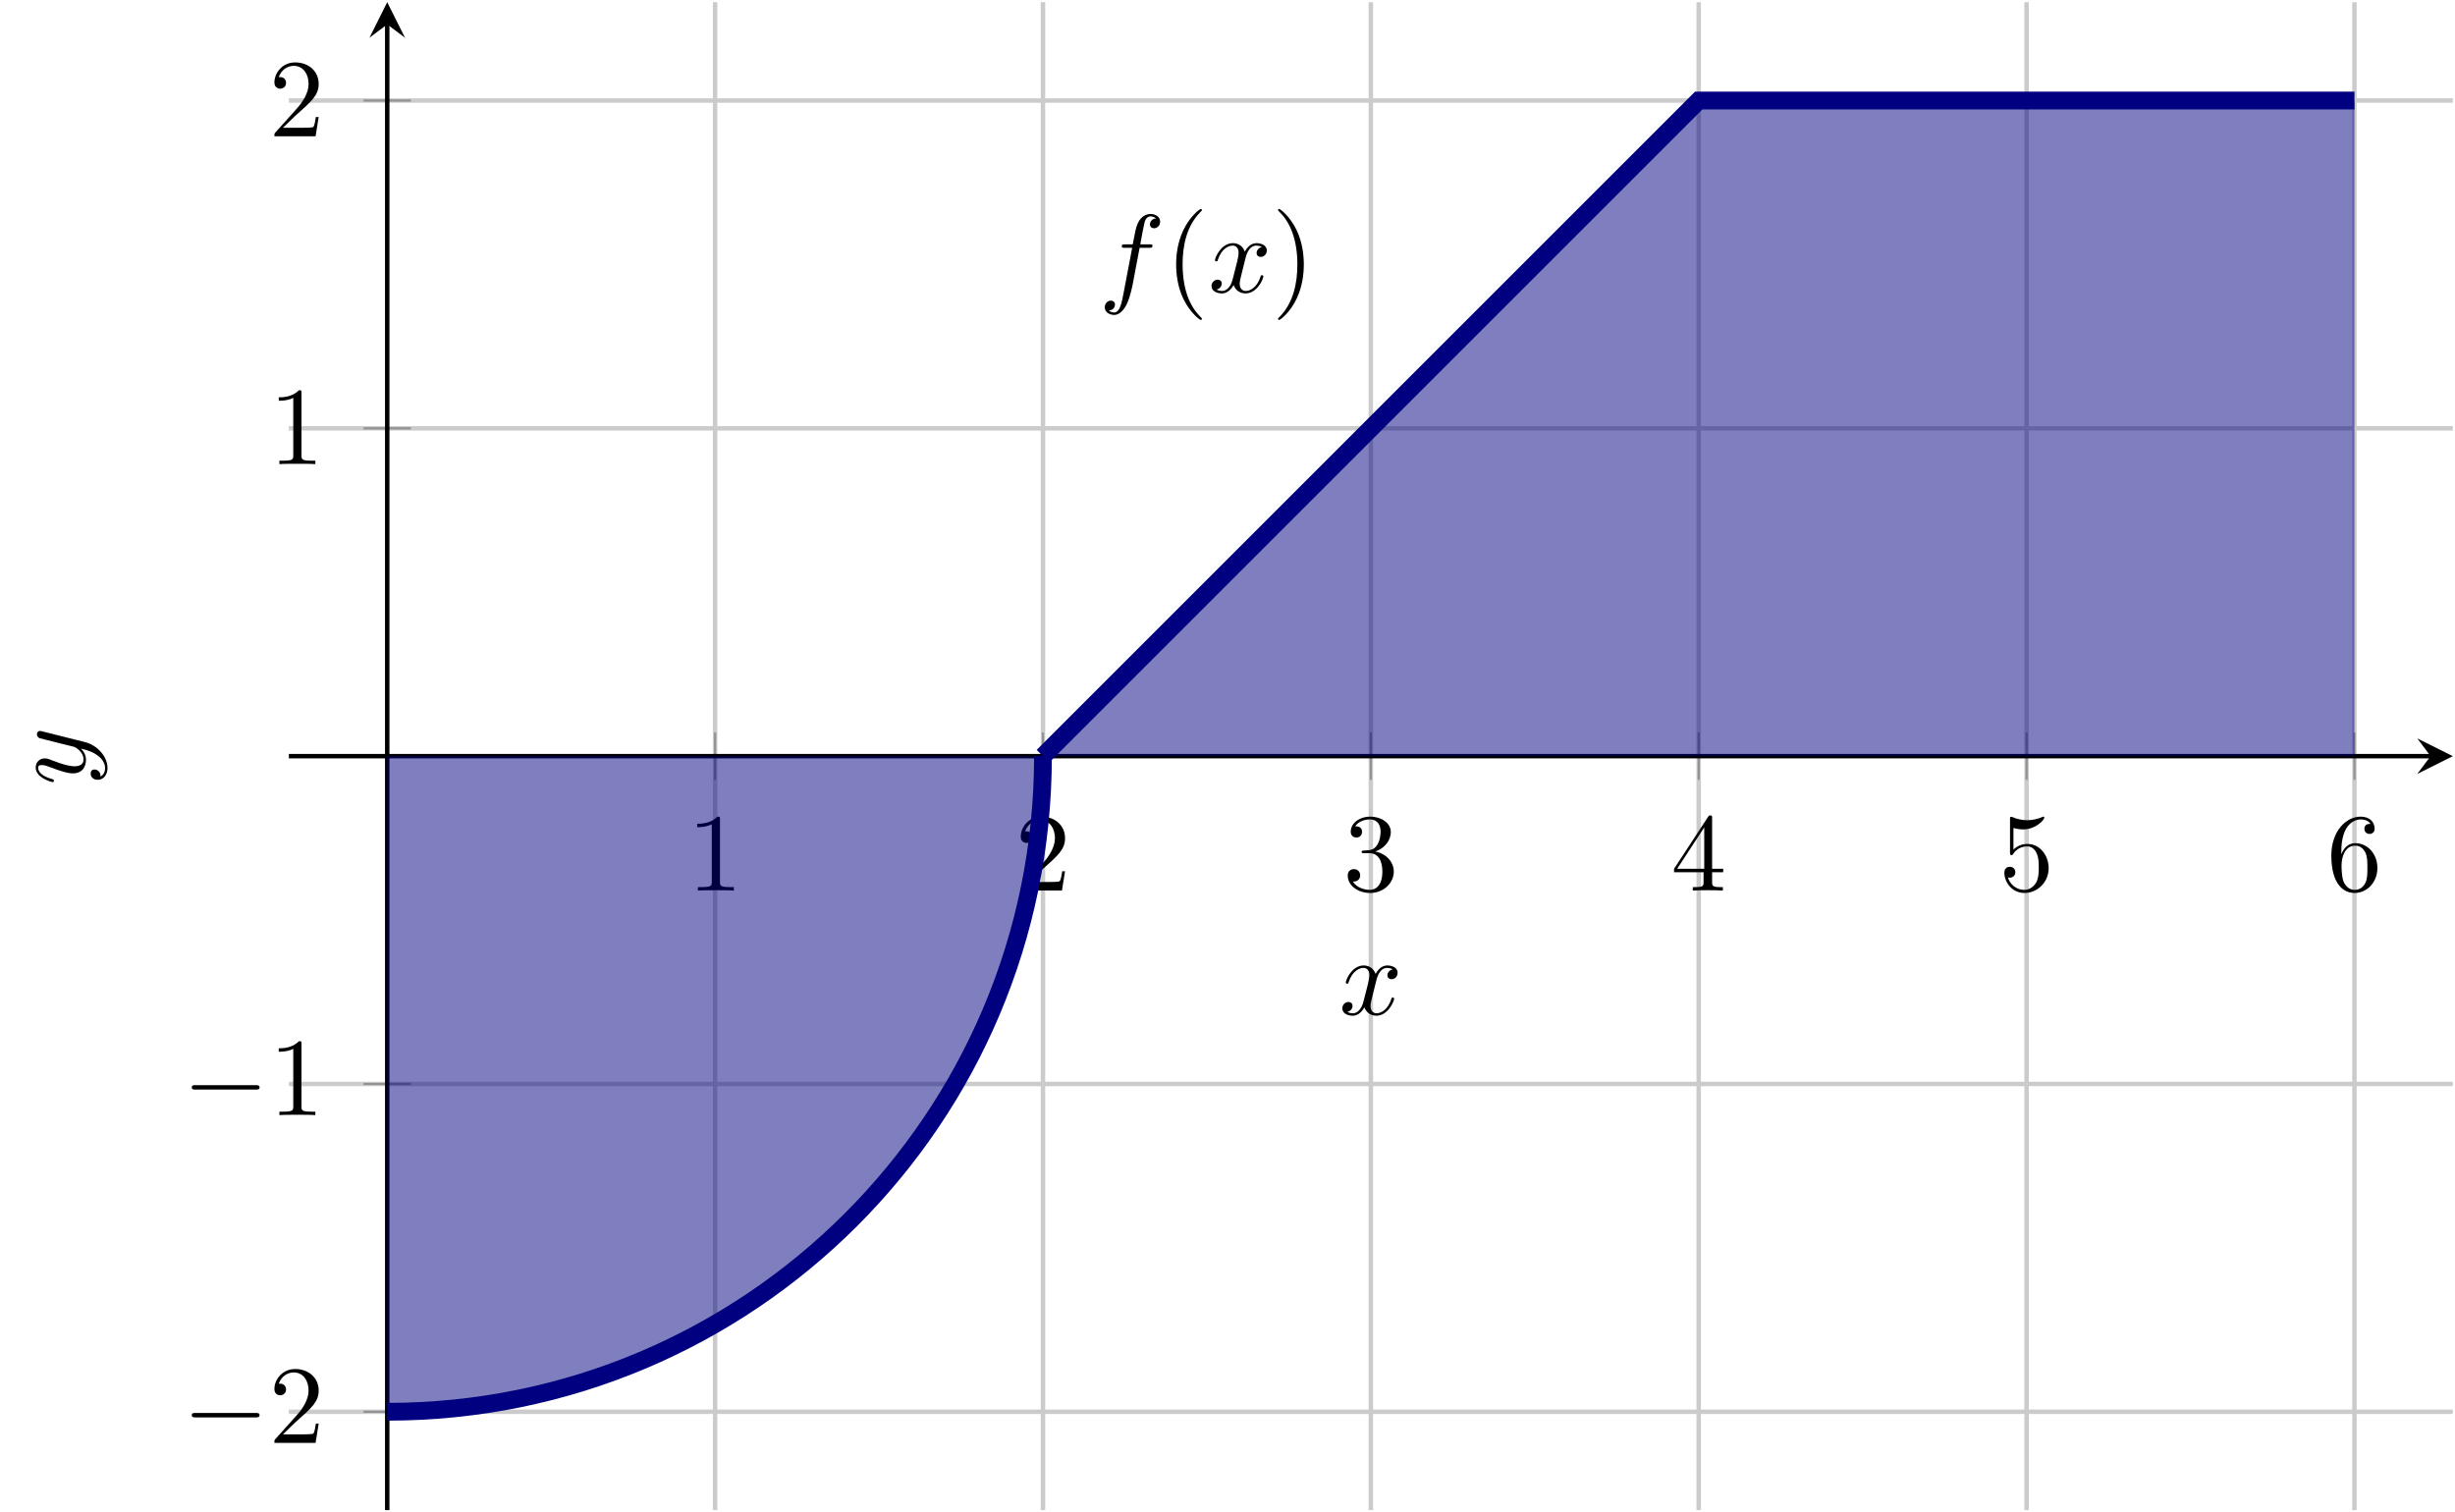 <?xml version="1.0" encoding="UTF-8" standalone="no"?>
<!DOCTYPE svg PUBLIC "-//W3C//DTD SVG 1.1//EN" "http://www.w3.org/Graphics/SVG/1.1/DTD/svg11.dtd">
<svg xmlns="http://www.w3.org/2000/svg" xmlns:xlink="http://www.w3.org/1999/xlink" version="1.1" width="220.395pt" height="135.793pt" viewBox="0 0 220.395 135.793">
<clipPath id="cp0">
<path transform="matrix(1,0,0,-1,25.933,135.594)" d="M 0 -141.734 L 194.265 -141.734 L 194.265 277.131 L 0 277.131 "/>
</clipPath>
<g clip-path="url(#cp0)">
<path transform="matrix(1,0,0,-1,25.933,135.594)" stroke-width=".399" stroke-linecap="butt" stroke-miterlimit="10" stroke-linejoin="miter" fill="none" stroke="#cbcbcb" d="M 38.264 0 L 38.264 135.397 M 67.698 0 L 67.698 135.397 M 97.132 0 L 97.132 135.397 M 126.567 0 L 126.567 135.397 M 156.001 0 L 156.001 135.397 M 185.435 0 L 185.435 135.397 "/>
</g>
<clipPath id="cp1">
<path transform="matrix(1,0,0,-1,25.933,135.594)" d="M -141.734 0 L -141.734 135.397 L 335.999 135.397 L 335.999 0 "/>
</clipPath>
<g clip-path="url(#cp1)">
<path transform="matrix(1,0,0,-1,25.933,135.594)" stroke-width=".399" stroke-linecap="butt" stroke-miterlimit="10" stroke-linejoin="miter" fill="none" stroke="#cbcbcb" d="M 0 8.83 L 194.265 8.83 M 0 38.264 L 194.265 38.264 M 0 97.132 L 194.265 97.132 M 0 126.567 L 194.265 126.567 "/>
</g>
<clipPath id="cp2">
<path transform="matrix(1,0,0,-1,25.933,135.594)" d="M 0 -141.734 L 194.265 -141.734 L 194.265 277.131 L 0 277.131 "/>
</clipPath>
<g clip-path="url(#cp2)">
<path transform="matrix(1,0,0,-1,25.933,135.594)" stroke-width=".199" stroke-linecap="butt" stroke-miterlimit="10" stroke-linejoin="miter" fill="none" stroke="#929292" d="M 38.264 65.572 L 38.264 69.824 M 67.698 65.572 L 67.698 69.824 M 97.132 65.572 L 97.132 69.824 M 126.567 65.572 L 126.567 69.824 M 156.001 65.572 L 156.001 69.824 M 185.435 65.572 L 185.435 69.824 "/>
</g>
<clipPath id="cp3">
<path transform="matrix(1,0,0,-1,25.933,135.594)" d="M -141.734 0 L -141.734 135.397 L 335.999 135.397 L 335.999 0 "/>
</clipPath>
<g clip-path="url(#cp3)">
<path transform="matrix(1,0,0,-1,25.933,135.594)" stroke-width=".199" stroke-linecap="butt" stroke-miterlimit="10" stroke-linejoin="miter" fill="none" stroke="#929292" d="M 6.704 8.83 L 10.956 8.83 M 6.704 38.264 L 10.956 38.264 M 6.704 97.132 L 10.956 97.132 M 6.704 126.567 L 10.956 126.567 "/>
</g>
<path transform="matrix(1,0,0,-1,25.933,135.594)" stroke-width=".399" stroke-linecap="butt" stroke-miterlimit="10" stroke-linejoin="miter" fill="none" stroke="#000000" d="M 0 67.698 L 192.272 67.698 "/>
<path transform="matrix(1,0,0,-1,218.205,67.896)" d="M 1.993 0 L -1.196 1.594 L 0 0 L -1.196 -1.594 "/>
<path transform="matrix(1,0,0,-1,25.933,135.594)" stroke-width=".399" stroke-linecap="butt" stroke-miterlimit="10" stroke-linejoin="miter" fill="none" stroke="#000000" d="M 8.83 0 L 8.83 133.404 "/>
<path transform="matrix(0,-1,-1,-0,34.763,2.19)" d="M 1.993 0 L -1.196 1.594 L 0 0 L -1.196 -1.594 "/>
<symbol id="font_4_3">
<path d="M .205 .64 C .205 .664 .205 .666 .182 .666 C .12 .602 .032 .602 0 .602 L 0 .571 C .02 .571 .079 .571 .131 .597 L .131 .079 C .131 .043 .128 .031 .038 .031 L .006 .031 L .006 0 C .041 .003 .128 .003 .168 .003 C .208 .003 .295 .003 .33 0 L .33 .031 L .298 .031 C .208 .031 .205 .042 .205 .079 L .205 .64 Z "/>
</symbol>
<use xlink:href="#font_4_3" transform="matrix(9.963,0,0,-9.963,62.593,79.962)"/>
<symbol id="font_4_4">
<path d="M .077 .077 L .183 .18 C .339 .318 .399 .372 .399 .472 C .399 .586 .309 .666 .187 .666 C .074 .666 0 .574 0 .485 C 0 .429 .05 .429 .053 .429 C .07 .429 .105 .441 .105 .482 C .105 .508 .087 .534 .052 .534 C .044 .534 .042 .534 .039 .533 C .062 .598 .116 .635 .174 .635 C .265 .635 .308 .554 .308 .472 C .308 .392 .258 .313 .203 .251 L .011 .037 C 0 .026 0 .024 0 0 L .371 0 L .399 .174 L .374 .174 C .369 .144 .362 .1 .352 .085 C .345 .077 .279 .077 .257 .077 L .077 .077 Z "/>
</symbol>
<use xlink:href="#font_4_4" transform="matrix(9.963,0,0,-9.963,91.638,79.962)"/>
<symbol id="font_4_5">
<path d="M .248 .374 C .33 .401 .388 .471 .388 .55 C .388 .632 .3 .688 .204 .688 C .103 .688 .027 .628 .027 .552 C .027 .519 .049 .5 .078 .5 C .109 .5 .129 .522 .129 .551 C .129 .601 .082 .601 .067 .601 C .098 .65 .164 .663 .2 .663 C .241 .663 .296 .641 .296 .551 C .296 .539 .294 .481 .268 .437 C .238 .389 .204 .386 .179 .385 C .171 .384 .147 .382 .14 .382 C .132 .381 .125 .38 .125 .37 C .125 .359 .132 .359 .149 .359 L .193 .359 C .275 .359 .312 .291 .312 .193 C .312 .057 .243 .028 .199 .028 C .156 .028 .081 .045 .046 .104 C .081 .099 .112 .121 .112 .159 C .112 .195 .085 .215 .056 .215 C .032 .215 0 .201 0 .157 C 0 .066 .093 0 .202 0 C .324 0 .415 .091 .415 .193 C .415 .275 .352 .353 .248 .374 Z "/>
</symbol>
<use xlink:href="#font_4_5" transform="matrix(9.963,0,0,-9.963,120.992,80.181)"/>
<symbol id="font_4_6">
<path d="M .266 .165 L .266 .078 C .266 .042 .264 .031 .19 .031 L .169 .031 L .169 0 C .21 .003 .262 .003 .304 .003 C .346 .003 .399 .003 .44 0 L .44 .031 L .419 .031 C .345 .031 .343 .042 .343 .078 L .343 .165 L .443 .165 L .443 .196 L .343 .196 L .343 .651 C .343 .671 .343 .677 .327 .677 C .318 .677 .315 .677 .307 .665 L 0 .196 L 0 .165 L .266 .165 M .272 .196 L .028 .196 L .272 .569 L .272 .196 Z "/>
</symbol>
<use xlink:href="#font_4_6" transform="matrix(9.963,0,0,-9.963,150.286,79.962)"/>
<symbol id="font_4_7">
<path d="M .399 .223 C .399 .342 .317 .442 .209 .442 C .161 .442 .118 .426 .082 .391 L .082 .586 C .102 .58 .135 .573 .167 .573 C .29 .573 .36 .664 .36 .677 C .36 .683 .357 .688 .35 .688 C .349 .688 .347 .688 .342 .685 C .322 .676 .273 .656 .206 .656 C .166 .656 .12 .663 .073 .684 C .065 .687 .063 .687 .061 .687 C .051 .687 .051 .679 .051 .663 L .051 .367 C .051 .349 .051 .341 .065 .341 C .072 .341 .074 .344 .078 .35 C .089 .366 .126 .42 .207 .42 C .259 .42 .284 .374 .292 .356 C .308 .319 .31 .28 .31 .23 C .31 .195 .31 .135 .286 .093 C .262 .054 .225 .028 .179 .028 C .106 .028 .049 .081 .032 .14 C .035 .139 .038 .138 .049 .138 C .082 .138 .099 .163 .099 .187 C .099 .211 .082 .236 .049 .236 C .035 .236 0 .229 0 .183 C 0 .097 .069 0 .181 0 C .297 0 .399 .096 .399 .223 Z "/>
</symbol>
<use xlink:href="#font_4_7" transform="matrix(9.963,0,0,-9.963,179.939,80.181)"/>
<symbol id="font_4_8">
<path d="M .09 .35 L .09 .374 C .09 .627 .214 .663 .265 .663 C .289 .663 .331 .657 .353 .623 C .338 .623 .298 .623 .298 .578 C .298 .547 .322 .532 .344 .532 C .36 .532 .39 .541 .39 .58 C .39 .64 .346 .688 .263 .688 C .135 .688 0 .559 0 .338 C 0 .071 .116 0 .209 0 C .32 0 .415 .094 .415 .226 C .415 .353 .326 .449 .215 .449 C .147 .449 .11 .398 .09 .35 M .209 .028 C .146 .028 .116 .088 .11 .103 C .092 .15 .092 .23 .092 .248 C .092 .326 .124 .426 .214 .426 C .23 .426 .276 .426 .307 .364 C .325 .327 .325 .276 .325 .227 C .325 .179 .325 .129 .308 .093 C .278 .033 .232 .028 .209 .028 Z "/>
</symbol>
<use xlink:href="#font_4_8" transform="matrix(9.963,0,0,-9.963,209.293,80.181)"/>
<symbol id="font_5_1">
<path d="M .576 0 C .593 0 .611 0 .611 .02 C .611 .04 .593 .04 .576 .04 L .035 .04 C .018 .04 0 .04 0 .02 C 0 0 .018 0 .035 0 L .576 0 Z "/>
</symbol>
<use xlink:href="#font_5_1" transform="matrix(9.963,0,0,-9.963,17.214,127.268)"/>
<use xlink:href="#font_4_4" transform="matrix(9.963,0,0,-9.963,24.634,129.559)"/>
<use xlink:href="#font_5_1" transform="matrix(9.963,0,0,-9.963,17.214,97.834)"/>
<use xlink:href="#font_4_3" transform="matrix(9.963,0,0,-9.963,25.023,100.125)"/>
<use xlink:href="#font_4_3" transform="matrix(9.963,0,0,-9.963,25.023,41.673)"/>
<use xlink:href="#font_4_4" transform="matrix(9.963,0,0,-9.963,24.634,12.239)"/>
<clipPath id="cp6">
<path transform="matrix(1,0,0,-1,25.933,135.594)" d="M 0 0 L 194.265 0 L 194.265 135.397 L 0 135.397 Z "/>
</clipPath>
<g clip-path="url(#cp6)">
<path transform="matrix(1,0,0,-1,25.933,135.594)" d="M 8.83 67.698 L 8.83 8.83 C 41.343 8.83 67.698 35.186 67.698 67.698 Z " fill="#000080" fill-opacity=".5"/>
<path transform="matrix(1,0,0,-1,25.933,135.594)" d="M 67.698 67.698 L 185.435 67.698 L 185.435 126.567 L 126.567 126.567 Z " fill="#000080" fill-opacity=".5"/>
<path transform="matrix(1,0,0,-1,25.933,135.594)" stroke-width="1.594" stroke-linecap="butt" stroke-miterlimit="10" stroke-linejoin="miter" fill="none" stroke="#000080" d="M 8.83 8.83 C 41.343 8.83 67.698 35.186 67.698 67.698 "/>
<path transform="matrix(1,0,0,-1,25.933,135.594)" stroke-width="1.594" stroke-linecap="butt" stroke-miterlimit="10" stroke-linejoin="miter" fill="none" stroke="#000080" d="M 67.698 67.698 L 126.567 126.567 L 185.435 126.567 "/>
<symbol id="font_7_1">
<path d="M .314 .605 L .4 .605 C .42 .605 .43 .605 .43 .625 C .43 .636 .42 .636 .403 .636 L .32 .636 L .341 .75 C .345 .771 .359 .842 .365 .854 C .374 .873 .391 .888 .412 .888 C .416 .888 .442 .888 .461 .87 C .417 .866 .407 .831 .407 .816 C .407 .793 .425 .781 .444 .781 C .47 .781 .499 .803 .499 .841 C .499 .887 .453 .91 .412 .91 C .378 .91 .315 .892 .285 .793 C .279 .772 .276 .762 .252 .636 L .183 .636 C .164 .636 .153 .636 .153 .617 C .153 .605 .162 .605 .181 .605 L .247 .605 L .172 .21 C .154 .113 .137 .022 .085 .022 C .081 .022 .056 .022 .037 .04 C .083 .043 .092 .079 .092 .094 C .092 .117 .074 .129 .055 .129 C .029 .129 0 .107 0 .069 C 0 .024 .044 0 .085 0 C .14 0 .18 .059 .198 .097 C .23 .16 .253 .281 .254 .288 L .314 .605 Z "/>
</symbol>
<use xlink:href="#font_7_1" transform="matrix(9.963,0,0,-9.963,99.179,28.278)"/>
<symbol id="font_4_1">
<path d="M .232 .01 C .232 .013 .232 .015 .215 .032 C .09 .158 .058 .347 .058 .5 C .058 .674 .096 .848 .219 .973 C .232 .985 .232 .987 .232 .99 C .232 .997 .228 1 .222 1 C .212 1 .122 .932 .063 .805 C .012 .695 0 .584 0 .5 C 0 .422 .011 .301 .066 .188 C .126 .065 .212 0 .222 0 C .228 0 .232 .003 .232 .01 Z "/>
</symbol>
<use xlink:href="#font_4_1" transform="matrix(9.963,0,0,-9.963,105.587,28.727)"/>
<symbol id="font_7_2">
<path d="M .305 .313 C .311 .339 .334 .431 .404 .431 C .409 .431 .433 .431 .454 .418 C .426 .413 .406 .388 .406 .364 C .406 .348 .417 .329 .444 .329 C .466 .329 .498 .347 .498 .387 C .498 .439 .439 .453 .405 .453 C .347 .453 .312 .4 .3 .377 C .275 .443 .221 .453 .192 .453 C .088 .453 .031 .324 .031 .299 C .031 .289 .041 .289 .043 .289 C .051 .289 .054 .291 .056 .3 C .09 .406 .156 .431 .19 .431 C .209 .431 .244 .422 .244 .364 C .244 .333 .227 .266 .19 .126 C .174 .064 .139 .022 .095 .022 C .089 .022 .066 .022 .045 .035 C .07 .04 .092 .061 .092 .089 C .092 .116 .07 .124 .055 .124 C .025 .124 0 .098 0 .066 C 0 .02 .05 0 .094 0 C .16 0 .196 .07 .199 .076 C .211 .039 .247 0 .307 0 C .41 0 .467 .129 .467 .154 C .467 .164 .458 .164 .455 .164 C .446 .164 .444 .16 .442 .153 C .409 .046 .341 .022 .309 .022 C .27 .022 .254 .054 .254 .088 C .254 .11 .26 .132 .271 .176 L .305 .313 Z "/>
</symbol>
<use xlink:href="#font_7_2" transform="matrix(9.963,0,0,-9.963,108.764,26.346)"/>
<symbol id="font_4_2">
<path d="M .232 .5 C .232 .578 .221 .699 .166 .812 C .106 .935 .02 1 .01 1 C .004 1 0 .996 0 .99 C 0 .987 0 .985 .019 .967 C .117 .868 .174 .709 .174 .5 C .174 .329 .137 .153 .013 .027 C 0 .015 0 .013 0 .01 C 0 .004 .004 0 .01 0 C .02 0 .11 .068 .169 .195 C .22 .305 .232 .416 .232 .5 Z "/>
</symbol>
<use xlink:href="#font_4_2" transform="matrix(9.963,0,0,-9.963,114.737,28.727)"/>
</g>
<use xlink:href="#font_7_2" transform="matrix(9.963,0,0,-9.963,120.506,91.202)"/>
<symbol id="font_7_3">
<path d="M .457 .586 C .461 .6 .461 .602 .461 .609 C .461 .627 .447 .636 .432 .636 C .422 .636 .406 .63 .397 .615 C .395 .61 .387 .579 .383 .561 C .376 .535 .369 .508 .363 .481 L .318 .301 C .314 .286 .271 .216 .205 .216 C .154 .216 .143 .26 .143 .297 C .143 .343 .16 .405 .194 .493 C .21 .534 .214 .545 .214 .565 C .214 .61 .182 .647 .132 .647 C .037 .647 0 .502 0 .493 C 0 .483 .01 .483 .012 .483 C .022 .483 .023 .485 .028 .501 C .055 .595 .095 .625 .129 .625 C .137 .625 .154 .625 .154 .593 C .154 .568 .144 .542 .137 .523 C .097 .417 .079 .36 .079 .313 C .079 .224 .142 .194 .201 .194 C .24 .194 .274 .211 .302 .239 C .289 .187 .277 .138 .237 .085 C .211 .051 .173 .022 .127 .022 C .113 .022 .068 .025 .051 .064 C .067 .064 .08 .064 .094 .076 C .104 .085 .114 .098 .114 .117 C .114 .148 .087 .152 .077 .152 C .054 .152 .021 .136 .021 .087 C .021 .037 .065 0 .127 0 C .23 0 .333 .091 .361 .204 L .457 .586 Z "/>
</symbol>
<use xlink:href="#font_7_3" transform="matrix(0,-9.963,-9.963,-0,9.652,70.228)"/>
</svg>

